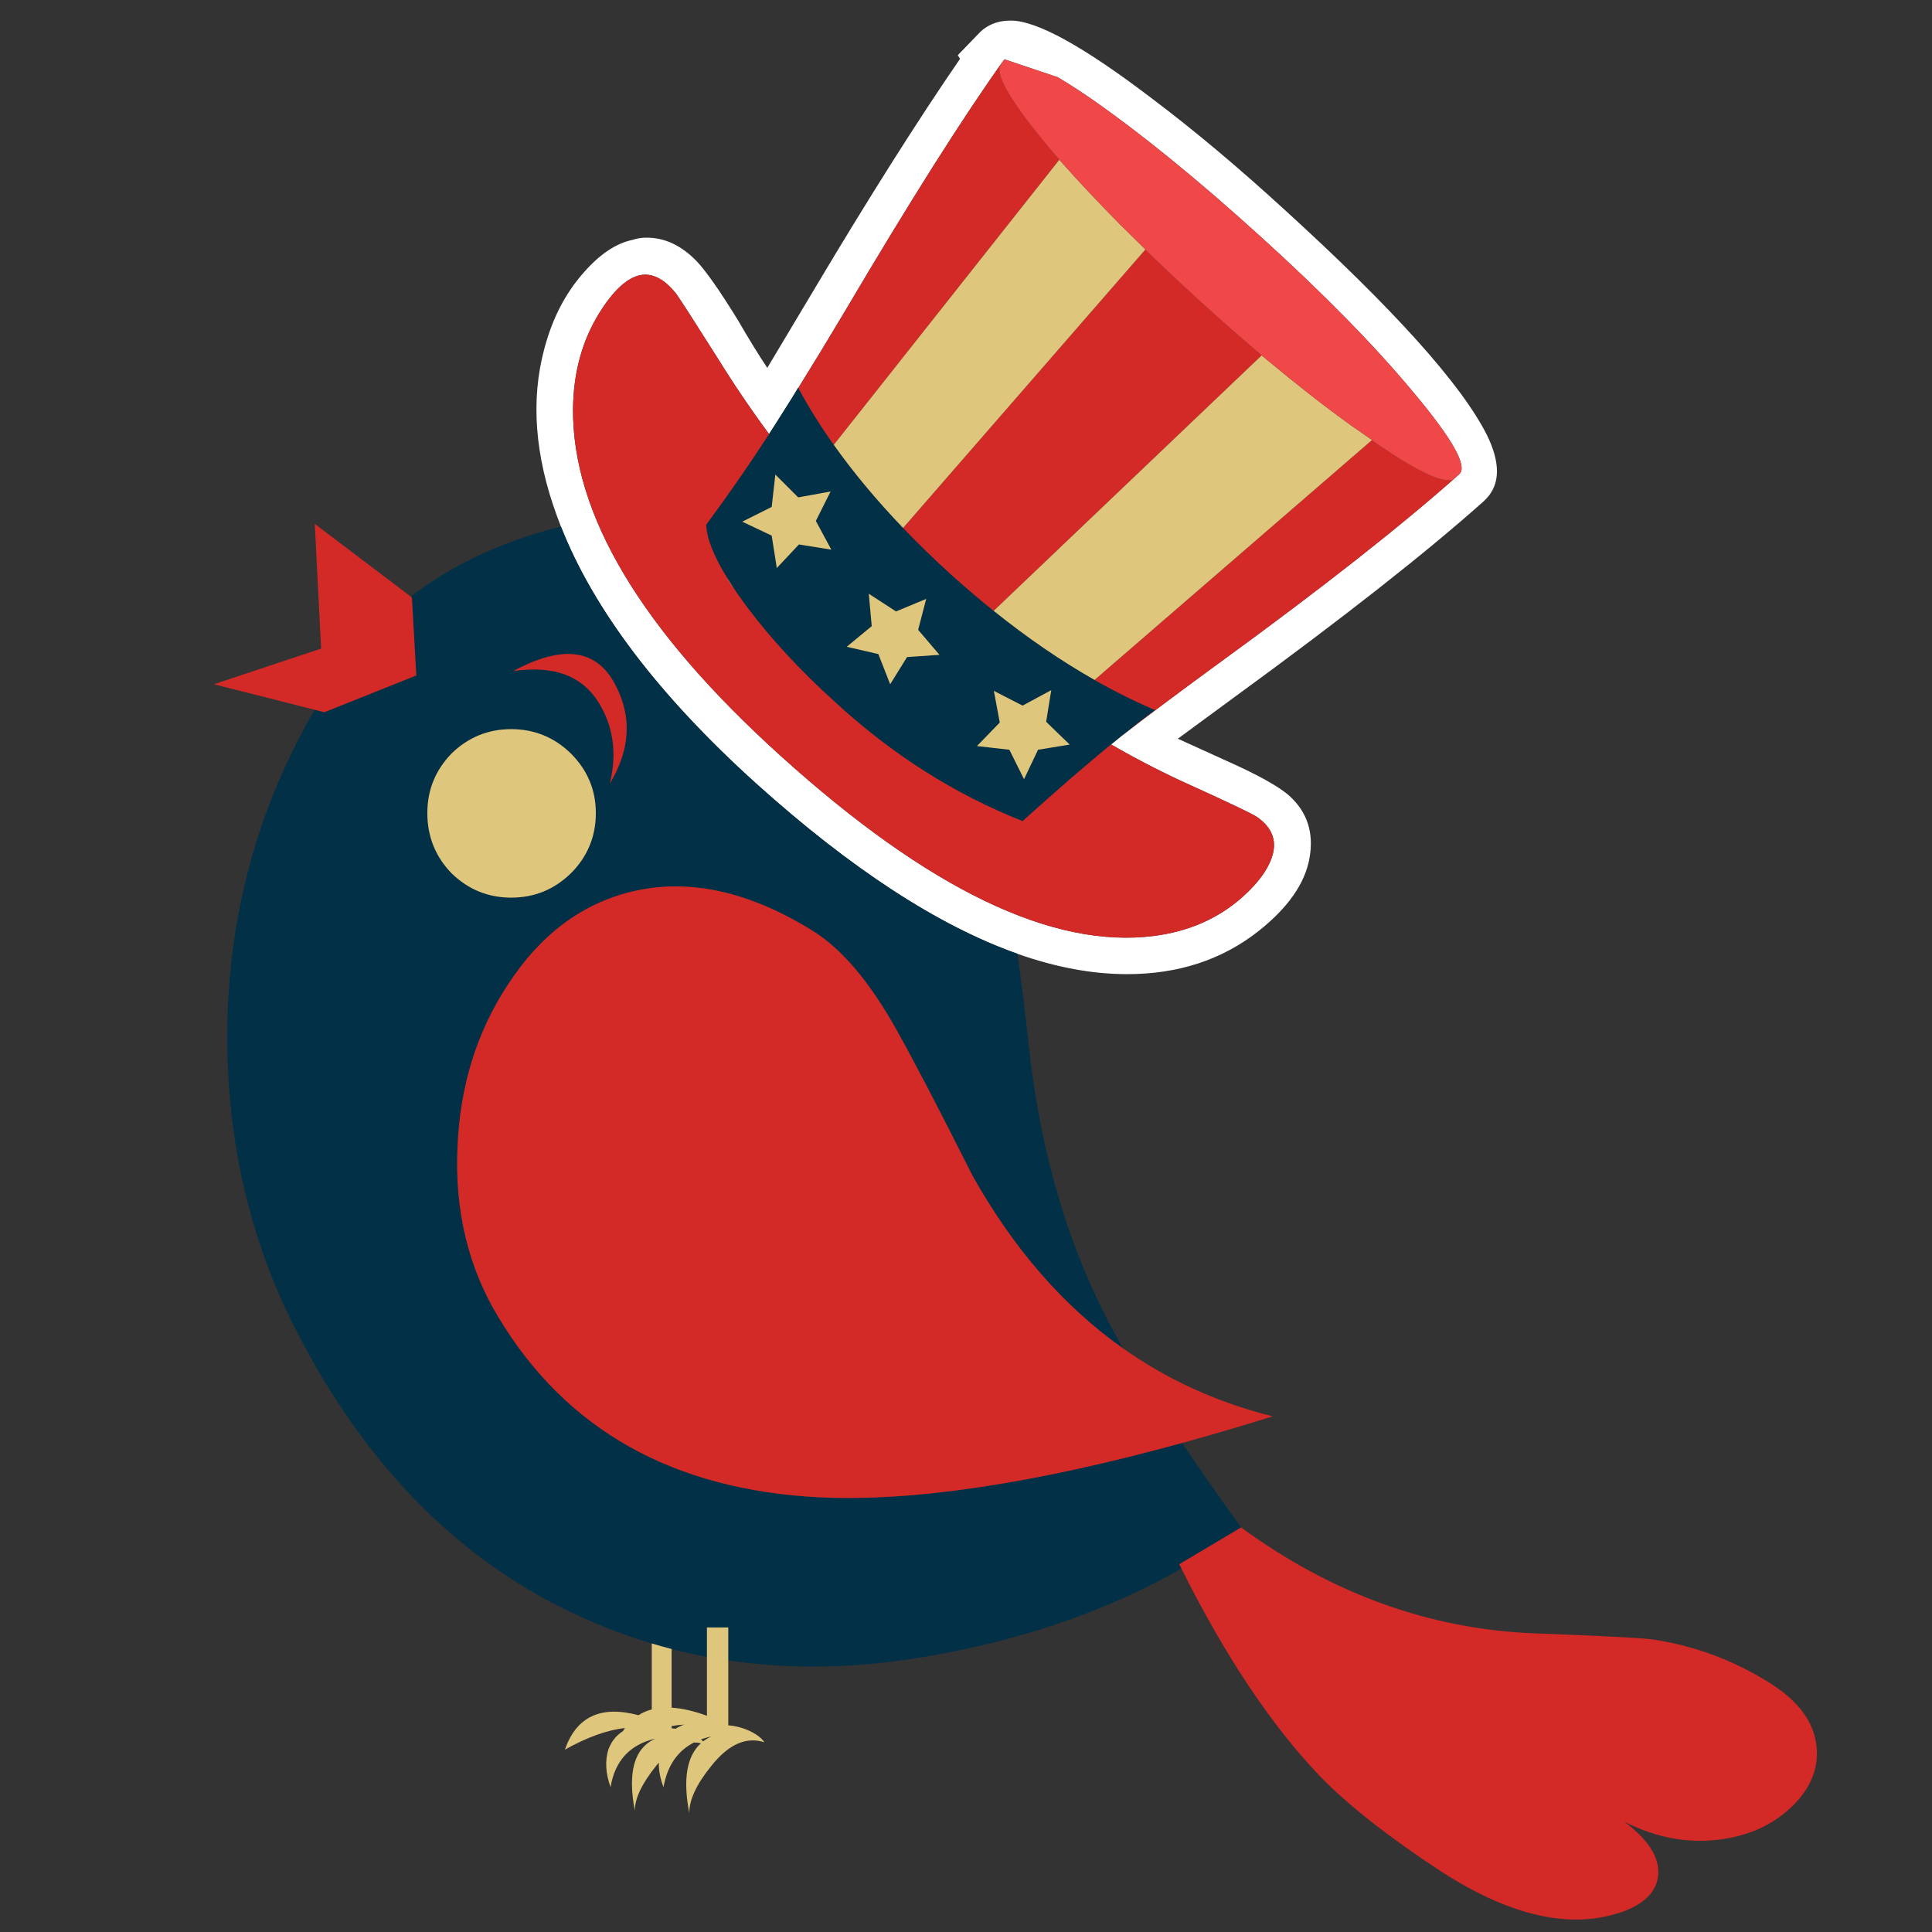 <?xml version="1.0" encoding="utf-8"?>
<!-- Generator: Adobe Illustrator 16.0.0, SVG Export Plug-In . SVG Version: 6.00 Build 0)  -->
<!DOCTYPE svg PUBLIC "-//W3C//DTD SVG 1.1//EN" "http://www.w3.org/Graphics/SVG/1.1/DTD/svg11.dtd">
<svg version="1.1" id="Layer_1" xmlns="http://www.w3.org/2000/svg" xmlns:xlink="http://www.w3.org/1999/xlink" x="0px" y="0px"
	 width="300px" height="300px" viewBox="0 0 300 300" enable-background="new 0 0 300 300" xml:space="preserve">
<rect x="0" y="0" width="300" height="300" fill="#333333" stroke="none"/>
<g>
	<path fill-rule="evenodd" clip-rule="evenodd" fill="#FFFFFF" d="M172.525,115.593c0.52-0.426,1.027-0.837,1.525-1.238
		c4.455-3.436,9.648-7.316,15.584-11.645c15.691-11.423,27.99-21.096,36.9-29.021c0.016-0.015,0.029-0.032,0.041-0.049l0.074-0.065
		c1.215-1.291-1.186-5.518-7.201-12.68c-6.018-7.237-13.9-15.273-23.65-24.106c-9.82-8.912-18.617-16.069-26.389-21.476
		c-1.918-1.318-3.643-2.425-5.17-3.323l-8.26-2.779c-0.008,0.003-0.012,0.007-0.018,0.012c-0.006,0.007-0.012,0.012-0.016,0.017
		c-0.006,0.005-0.012,0.012-0.018,0.017c-6.322,8.834-14.586,21.897-24.793,39.189c-2.549,4.277-4.94,8.21-7.174,11.8
		c-0.008-0.013-0.014-0.024-0.02-0.036c-0.301,0.492-0.599,0.985-0.896,1.479l-2.599,4.12c-0.347,0.539-0.688,1.068-1.026,1.59
		c-2.781-3.76-5.389-7.603-7.822-11.531c-3.805-6.017-6.012-9.445-6.622-10.284c-1.831-2.284-3.698-3.234-5.601-2.854
		c-2.055,0.458-4.149,2.401-6.286,5.829c-2.665,4.262-4.035,9.21-4.111,14.845c-0.152,16.453,10.624,34.468,32.331,54.045
		c22.852,20.638,42.16,29.93,57.926,27.875c5.33-0.687,9.861-2.668,13.596-5.943c2.816-2.513,4.455-4.91,4.912-7.193
		c0.383-2.131-0.492-3.922-2.625-5.371c-0.838-0.534-4.189-2.134-10.055-4.799C180.828,120.116,176.648,117.976,172.525,115.593z
		 M157.99,148.104c-12.279-4.342-25.801-13.151-40.563-26.43c-15.11-13.646-25.217-26.945-30.321-39.896
		c-0.222-0.564-0.435-1.127-0.637-1.69c-3.428-9.367-4.077-18.014-1.945-25.937c1.221-4.644,3.239-8.564,6.057-11.764
		c2.513-2.894,5.063-4.608,7.651-5.142c0.688-0.229,1.412-0.343,2.175-0.343c2.817,0,5.407,1.218,7.767,3.654
		c1.449,1.525,3.584,4.572,6.4,9.14c1.673,2.893,3.197,5.37,4.57,7.429l7.308-12.229c8.529-14.317,16.069-26.236,22.62-35.758
		l-0.344-0.572l3.09-3.195c1.291-1.45,3.006-2.175,5.143-2.175c4.033,0,11.344,4.039,21.932,12.115
		c6.475,4.873,13.332,10.622,20.568,17.25c16.982,15.461,27.455,27.114,31.416,34.962c2.131,4.337,2.094,7.653-0.115,9.94
		l-0.457,0.45c-8.986,8.001-21.783,18.056-38.389,30.165l-9.025,6.629l7.545,3.426c4.949,2.208,8.223,4.036,9.818,5.484
		c2.748,2.513,3.777,5.713,3.09,9.598c-0.688,3.957-3.352,7.764-7.994,11.421c-5.641,4.419-12.42,6.629-20.34,6.629
		C169.629,151.268,163.957,150.214,157.99,148.104z"/>
	<path fill-rule="evenodd" clip-rule="evenodd" fill="#023047" d="M79.383,113.222c-3.581,0-6.666,1.258-9.254,3.77
		c-2.514,2.588-3.77,5.674-3.77,9.254c0,3.657,1.256,6.78,3.77,9.368c2.588,2.513,5.673,3.769,9.254,3.769
		c3.58,0,6.664-1.256,9.253-3.769c2.589-2.588,3.884-5.711,3.884-9.368c0-3.58-1.295-6.666-3.884-9.254
		C86.047,114.479,82.963,113.222,79.383,113.222z M114.092,91.585c-0.388-0.586-0.752-1.153-1.092-1.701
		c-2.17-3.498-3.283-6.305-3.339-8.42c3.373-4.551,6.627-9.239,9.761-14.064c0.338-0.521,0.68-1.051,1.026-1.59l2.599-4.12
		c0.298-0.494,0.596-0.987,0.896-1.479c0.006,0.012,0.012,0.023,0.02,0.036c1.588,2.944,3.424,5.886,5.506,8.825
		c3.056,4.31,6.643,8.611,10.762,12.907c2.355,2.458,4.886,4.913,7.592,7.365c2.156,1.94,4.314,3.776,6.473,5.506
		c5.223,4.188,10.443,7.765,15.668,10.73c3.129,1.779,6.258,3.336,9.389,4.675c-1.605,1.18-3.373,2.547-5.301,4.1
		c-0.498,0.401-1.006,0.813-1.525,1.238c-3.955,3.246-8.535,7.217-13.742,11.911c-10.584-4.19-20.295-10.36-29.135-18.508
		c-5.406-4.878-10.014-9.866-13.824-14.968c-0.09-0.123-0.179-0.245-0.266-0.367c-0.089-0.122-0.178-0.244-0.265-0.365
		C114.873,92.716,114.471,92.145,114.092,91.585z M101.209,255.198c-2.982-0.891-5.916-1.946-8.805-3.168
		c-19.042-7.995-34.16-22.464-45.354-43.408c-7.994-14.78-11.916-31.005-11.764-48.673c0.205-17.933,4.73-34.513,13.574-49.739
		l1.5,0.381l14.281-5.706L63.956,92.77l-0.171-0.13c5.475-4.21,11.854-7.441,19.137-9.695c1.402-0.441,2.798-0.83,4.185-1.165
		c5.104,12.95,15.211,26.249,30.321,39.896c14.762,13.278,28.283,22.088,40.563,26.43c0.641,4.566,1.248,9.503,1.822,14.813
		c1.826,16.529,6.244,31.23,13.252,44.103c0.402,0.753,0.83,1.528,1.283,2.331c-9.184-6.498-16.961-15.425-23.33-26.781
		c-5.254-10.438-9.14-17.9-11.658-22.39c-4.262-7.696-8.717-12.952-13.365-15.771c-9.901-6.094-19.232-8.07-27.99-5.936
		c-7.766,1.902-14.164,6.738-19.193,14.504c-4.797,7.313-7.385,15.692-7.767,25.136c-0.458,9.902,1.677,18.737,6.4,26.503
		c10.507,17.445,27.11,26.74,49.81,27.885c14.51,0.696,33.275-2.116,56.299-8.436c2.699,4.018,5.754,8.391,9.164,13.119
		l-9.598,5.706c0.111,0.224,0.221,0.447,0.332,0.671c-0.865,0.493-1.773,0.994-2.727,1.503c-10.742,5.712-22.93,9.748-36.566,12.107
		c-10.832,1.902-21.189,2.123-31.072,0.662v-5.117h-3.31v4.562c-1.847-0.348-3.675-0.756-5.485-1.222
		C103.258,255.789,102.23,255.503,101.209,255.198z M120.395,73.689l-0.564,5.027l-4.569,2.29l4.569,2.166l0.793,5.027l3.434-3.654
		l5.027,0.801l-2.402-4.455l2.288-4.568l-5.026,0.914L120.395,73.689z M79.725,104.198c6.246-0.916,10.664,0.723,13.252,4.912
		c2.289,3.734,2.861,7.922,1.717,12.564c3.199-5.329,3.467-10.471,0.801-15.425C92.601,100.767,87.345,100.083,79.725,104.198z
		 M145.876,101.68l-3.312-3.882l1.251-4.799l-4.685,1.945l-4.227-2.746l0.459,5.027l-3.883,3.204l4.912,1.136l1.832,4.685
		l2.623-4.226L145.876,101.68z M154.328,107.28l0.916,4.912l-3.539,3.654l5.027,0.572l2.279,4.57l2.176-4.57l4.912-0.801
		l-3.654-3.539l0.793-4.914l-4.455,2.404L154.328,107.28z"/>
	<path fill="#D32A27" d="M88.979,63.405c0.076-5.635,1.446-10.583,4.111-14.845c2.137-3.427,4.231-5.371,6.286-5.829
		c1.902-0.381,3.77,0.57,5.601,2.854c0.61,0.839,2.817,4.267,6.622,10.284c2.434,3.928,5.041,7.771,7.822,11.531
		c-3.134,4.825-6.388,9.514-9.761,14.064c0.056,2.115,1.169,4.922,3.339,8.42l-0.027,0.032c0.353,0.552,0.727,1.108,1.119,1.669
		c0.379,0.56,0.781,1.131,1.202,1.711c0.087,0.121,0.176,0.243,0.265,0.365c0.087,0.122,0.176,0.244,0.266,0.367
		c3.811,5.102,8.418,10.09,13.824,14.968c8.84,8.147,18.551,14.317,29.135,18.508c5.207-4.694,9.787-8.665,13.742-11.911
		c4.123,2.383,8.303,4.523,12.539,6.426c5.865,2.665,9.217,4.265,10.055,4.799c2.133,1.449,3.008,3.24,2.625,5.371
		c-0.457,2.283-2.096,4.681-4.912,7.193c-3.734,3.275-8.266,5.257-13.596,5.943c-15.766,2.055-35.074-7.237-57.926-27.875
		C99.604,97.873,88.827,79.858,88.979,63.405z M164.498,24.797c0.051,0.059,0.105,0.117,0.16,0.175
		c-0.523-0.599-1.035-1.191-1.535-1.778c-6.016-7.161-8.604-11.502-7.766-13.022l0.115-0.229l0.457-0.686
		c-6.322,8.834-14.586,21.897-24.793,39.189c-2.549,4.277-4.94,8.21-7.174,11.8c1.588,2.944,3.424,5.886,5.506,8.825L164.498,24.797
		z M179.352,110.255c-1.605,1.18-3.373,2.547-5.301,4.1c4.455-3.436,9.648-7.316,15.584-11.645
		c15.691-11.423,27.99-21.096,36.9-29.021c0.016-0.015,0.029-0.032,0.041-0.049l-0.955,0.85c-1.715,0.573-5.916-1.473-12.605-6.138
		l-43.053,37.228C173.092,107.359,176.221,108.916,179.352,110.255z M147.822,89.344c2.156,1.94,4.314,3.776,6.473,5.506
		l41.617-39.668c0.08,0.066,0.158,0.13,0.238,0.193c-3.125-2.636-6.365-5.479-9.721-8.53c-3.043-2.776-5.906-5.468-8.592-8.081
		L140.23,81.979C142.586,84.437,145.116,86.892,147.822,89.344z M197.629,219.928c-8.566-2.132-16.326-5.658-23.281-10.577
		c-9.184-6.498-16.961-15.425-23.33-26.781c-5.254-10.438-9.14-17.9-11.658-22.39c-4.262-7.696-8.717-12.952-13.365-15.771
		c-9.901-6.094-19.232-8.07-27.99-5.936c-7.766,1.902-14.164,6.738-19.193,14.504c-4.797,7.313-7.385,15.692-7.767,25.136
		c-0.458,9.902,1.677,18.737,6.4,26.503c10.507,17.445,27.11,26.74,49.81,27.885c14.51,0.696,33.275-2.116,56.299-8.436
		C188.08,222.821,192.771,221.442,197.629,219.928z M282.059,271.11c-0.381-3.651-2.703-6.852-6.965-9.598
		c-5.717-3.65-11.924-5.973-18.623-6.965c-1.906-0.229-7.926-0.534-18.057-0.916c-16.295-0.61-31.527-6.093-45.697-16.447
		l-9.598,5.706c0.111,0.224,0.221,0.447,0.332,0.671c6.836,13.698,14.074,24.52,21.717,32.462
		c4.344,4.419,10.512,9.258,18.508,14.51c11.047,7.161,20.605,9.219,28.676,6.172c3.275-1.297,4.99-3.201,5.143-5.714
		c0.152-2.665-1.6-5.368-5.258-8.109c4.955,2.513,9.943,3.425,14.969,2.738c4.496-0.611,8.191-2.324,11.086-5.142
		C281.184,277.66,282.441,274.538,282.059,271.11z M63.785,92.64L48.882,81.35l0.981,19.362l-16.637,5.538l15.635,3.96l1.5,0.381
		l14.281-5.706L63.956,92.77L63.785,92.64z M92.977,109.11c2.289,3.734,2.861,7.922,1.717,12.564
		c3.199-5.329,3.467-10.471,0.801-15.425c-2.894-5.483-8.149-6.167-15.77-2.052C85.971,103.282,90.389,104.921,92.977,109.11z"/>
	<path fill-rule="evenodd" clip-rule="evenodd" fill="#DEC67C" d="M114.092,91.585c-0.393-0.561-0.767-1.117-1.119-1.669L113,89.884
		C113.34,90.432,113.704,90.999,114.092,91.585z M79.383,113.222c3.58,0,6.664,1.258,9.253,3.77
		c2.589,2.588,3.884,5.674,3.884,9.254c0,3.657-1.295,6.78-3.884,9.368c-2.589,2.513-5.673,3.769-9.253,3.769
		c-3.581,0-6.666-1.256-9.254-3.769c-2.514-2.588-3.77-5.711-3.77-9.368c0-3.58,1.256-6.666,3.77-9.254
		C72.717,114.479,75.802,113.222,79.383,113.222z M113.086,257.834v10.08c1.146,0.076,2.287,0.381,3.426,0.915
		c1.068,0.535,1.793,1.104,2.175,1.709c-2.817-0.91-5.56,0.311-8.224,3.662c-2.289,2.817-3.434,5.253-3.434,7.309
		c-1.004-5.218-0.398-8.825,1.814-10.824c-0.363-0.077-0.727-0.113-1.088-0.11c-2.568,1.316-4.143,3.629-4.725,6.938
		c-0.509-1.34-0.752-2.609-0.727-3.81c-0.14,0.158-0.278,0.326-0.418,0.498c-2.207,2.742-3.311,5.063-3.311,6.965
		c-1.145-6.018-0.079-9.747,3.197-11.191c-3.957,0.91-6.279,3.422-6.966,7.538c-0.763-2.132-0.877-4.075-0.343-5.829
		c0.455-1.247,1.203-2.198,2.248-2.854c0.109-0.174,0.224-0.342,0.343-0.502c-2.767,0.303-5.879,1.422-9.335,3.355
		c1.78-5.129,5.588-6.911,11.42-5.347c0.628-0.399,1.316-0.697,2.068-0.896v-10.242c1.021,0.305,2.049,0.591,3.082,0.858v9.115
		c1.628,0.091,3.457,0.509,5.485,1.254v-9.147v-4.562h3.31V257.834z M120.395,73.689l3.549,3.548l5.026-0.914l-2.288,4.568
		l2.402,4.455l-5.027-0.801l-3.434,3.654l-0.793-5.027l-4.569-2.166l4.569-2.29L120.395,73.689z M177.838,38.764L140.23,81.979
		c-4.119-4.296-7.706-8.598-10.762-12.907l35.029-44.274c0.051,0.059,0.105,0.117,0.16,0.175c0.156,0.182,0.316,0.364,0.477,0.547
		c2.539,2.865,5.52,6.026,8.943,9.483c1.203,1.187,2.467,2.43,3.785,3.732L177.838,38.764z M154.328,107.28l4.455,2.289l4.455-2.404
		l-0.793,4.914l3.654,3.539l-4.912,0.801l-2.176,4.57l-2.279-4.57l-5.027-0.572l3.539-3.654L154.328,107.28z M145.876,101.68
		l-5.028,0.345l-2.623,4.226l-1.832-4.685l-4.912-1.136l3.883-3.204l-0.459-5.027l4.227,2.746l4.685-1.945l-1.251,4.799
		L145.876,101.68z M154.295,94.85l41.617-39.668c0.08,0.066,0.158,0.13,0.238,0.193c0.23,0.197,0.463,0.391,0.695,0.584
		c4.686,3.899,9.051,7.302,13.1,10.206c1.066,0.751,2.104,1.469,3.109,2.154l-0.039,0.033l-43.053,37.228
		C164.738,102.614,159.518,99.038,154.295,94.85z M109.18,270.402c0.384-0.3,0.813-0.557,1.283-0.771
		c-0.57,0.124-1.11,0.278-1.619,0.466C108.968,270.198,109.08,270.301,109.18,270.402z M104.291,268.016v0.355
		c0.205,0.016,0.412,0.038,0.621,0.069c0.396-0.259,0.834-0.474,1.316-0.642C105.598,267.83,104.951,267.901,104.291,268.016z"/>
	<path fill-rule="evenodd" clip-rule="evenodd" fill="#F04849" d="M226.576,73.641l-0.955,0.85
		c-1.715,0.573-5.916-1.473-12.605-6.138l0.039-0.033c-1.006-0.686-2.043-1.403-3.109-2.154c-4.049-2.904-8.414-6.307-13.1-10.206
		c-0.232-0.194-0.465-0.388-0.695-0.584c-3.125-2.636-6.365-5.479-9.721-8.53c-3.043-2.776-5.906-5.468-8.592-8.081l0.025-0.029
		c-1.318-1.302-2.582-2.545-3.785-3.732c-3.424-3.457-6.404-6.618-8.943-9.483c-0.16-0.183-0.32-0.365-0.477-0.547
		c-0.523-0.599-1.035-1.191-1.535-1.778c-6.016-7.161-8.604-11.502-7.766-13.022l0.115-0.229l0.457-0.686
		c0.006-0.005,0.012-0.011,0.018-0.017c0.004-0.005,0.01-0.01,0.016-0.017c0.006-0.004,0.01-0.009,0.018-0.012l8.26,2.779
		c1.527,0.897,3.252,2.005,5.17,3.323c7.771,5.406,16.568,12.564,26.389,21.476c9.75,8.833,17.633,16.87,23.65,24.106
		c6.016,7.162,8.416,11.389,7.201,12.68L226.576,73.641z"/>
</g>
</svg>
